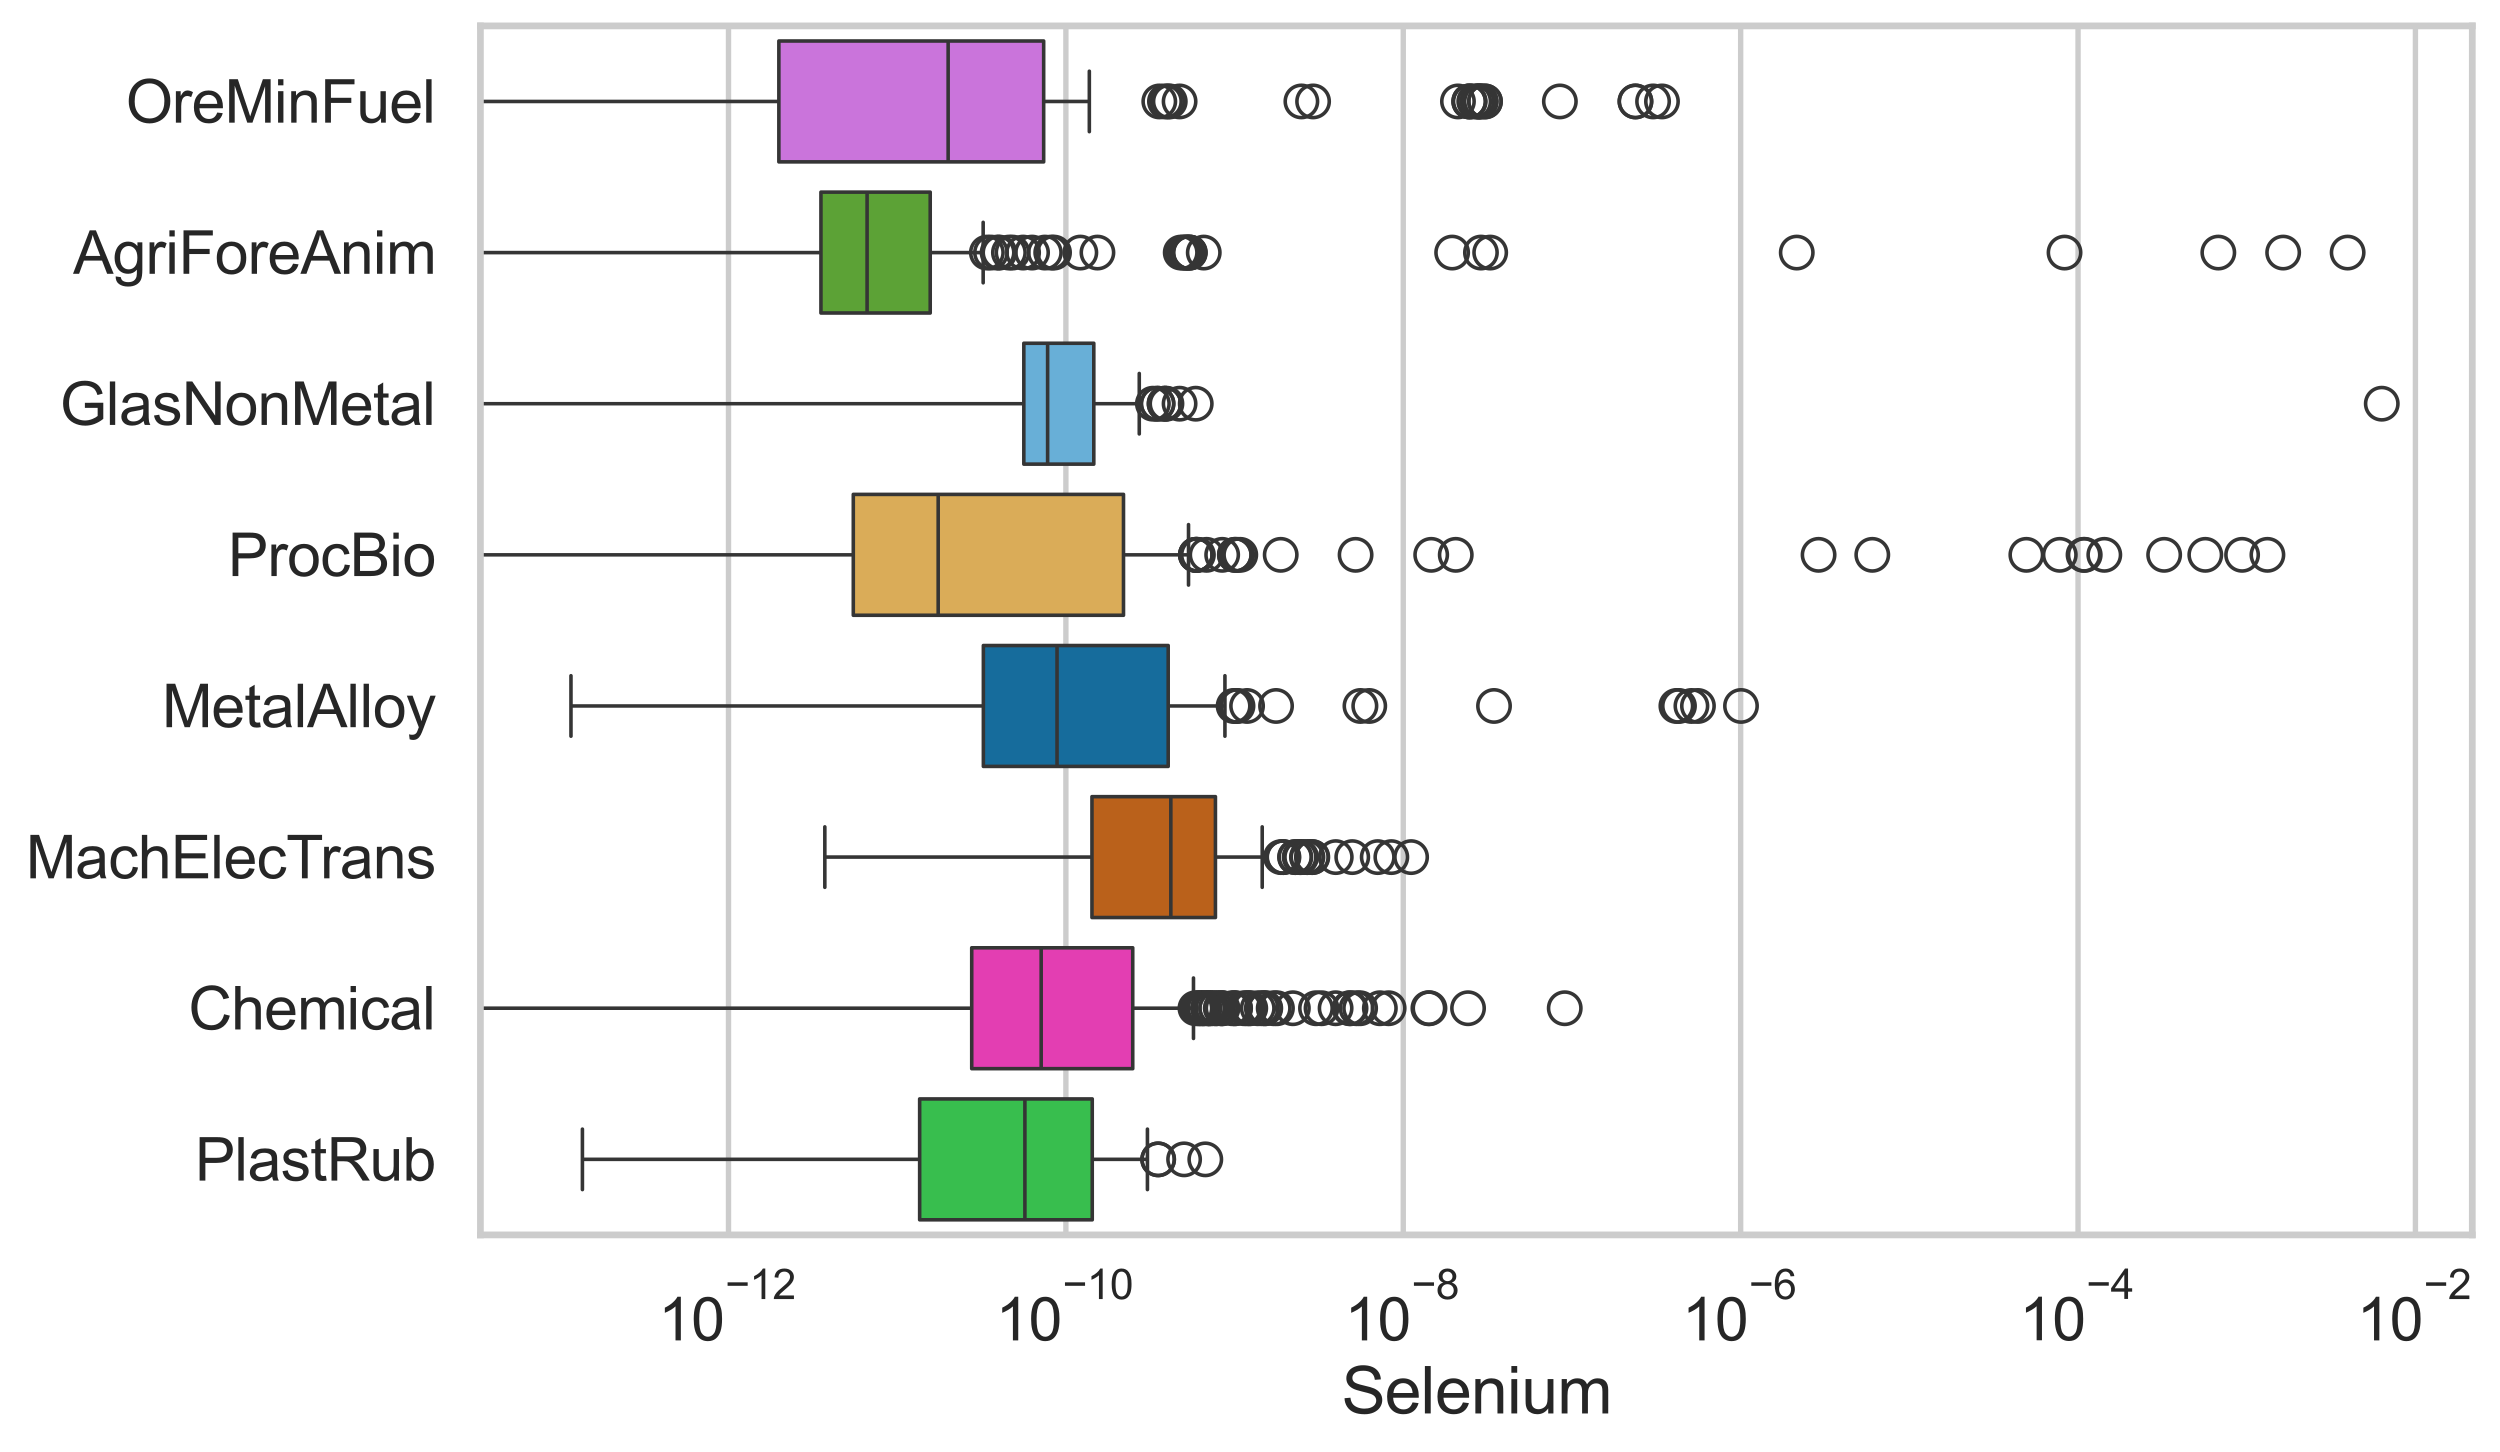 <?xml version="1.0" encoding="utf-8" standalone="no"?>
<!DOCTYPE svg PUBLIC "-//W3C//DTD SVG 1.1//EN"
  "http://www.w3.org/Graphics/SVG/1.1/DTD/svg11.dtd">
<svg xmlns:xlink="http://www.w3.org/1999/xlink" width="695.719pt" height="404.121pt" viewBox="0 0 695.719 404.121" xmlns="http://www.w3.org/2000/svg" version="1.1">
 <defs>
  <style type="text/css">*{stroke-linejoin: round; stroke-linecap: butt}</style>
 </defs>
 <g id="figure_1">
  <g id="patch_1">
   <path d="M 0 404.121 
L 695.719 404.121 
L 695.719 0 
L 0 0 
z
" style="fill: #ffffff"/>
  </g>
  <g id="axes_1">
   <g id="patch_2">
    <path d="M 133.697 343.665 
L 688.01 343.665 
L 688.01 7.2 
L 133.697 7.2 
z
" style="fill: #ffffff"/>
   </g>
   <g id="matplotlib.axis_1">
    <g id="xtick_1">
     <g id="line2d_1">
      <path d="M 202.731 343.665 
L 202.731 7.2 
" clip-path="url(#pbb262238bd)" style="fill: none; stroke: #cccccc; stroke-width: 1.5; stroke-linecap: round"/>
     </g>
     <g id="text_1">
      <!-- $\mathdefault{10^{-12}}$ -->
      <g style="fill: #262626" transform="translate(183.179 373.18) scale(0.165 -0.165)">
       <defs>
        <path id="ArialMT-31" d="M 2384 0 
L 1822 0 
L 1822 3584 
Q 1619 3391 1289 3197 
Q 959 3003 697 2906 
L 697 3450 
Q 1169 3672 1522 3987 
Q 1875 4303 2022 4600 
L 2384 4600 
L 2384 0 
z
" transform="scale(0.016)"/>
        <path id="ArialMT-30" d="M 266 2259 
Q 266 3072 433 3567 
Q 600 4063 929 4331 
Q 1259 4600 1759 4600 
Q 2128 4600 2406 4451 
Q 2684 4303 2865 4023 
Q 3047 3744 3150 3342 
Q 3253 2941 3253 2259 
Q 3253 1453 3087 958 
Q 2922 463 2592 192 
Q 2263 -78 1759 -78 
Q 1097 -78 719 397 
Q 266 969 266 2259 
z
M 844 2259 
Q 844 1131 1108 757 
Q 1372 384 1759 384 
Q 2147 384 2411 759 
Q 2675 1134 2675 2259 
Q 2675 3391 2411 3762 
Q 2147 4134 1753 4134 
Q 1366 4134 1134 3806 
Q 844 3388 844 2259 
z
" transform="scale(0.016)"/>
        <path id="ArialMT-2212" d="M 3381 1997 
L 356 1997 
L 356 2522 
L 3381 2522 
L 3381 1997 
z
" transform="scale(0.016)"/>
        <path id="ArialMT-32" d="M 3222 541 
L 3222 0 
L 194 0 
Q 188 203 259 391 
Q 375 700 629 1000 
Q 884 1300 1366 1694 
Q 2113 2306 2375 2664 
Q 2638 3022 2638 3341 
Q 2638 3675 2398 3904 
Q 2159 4134 1775 4134 
Q 1369 4134 1125 3890 
Q 881 3647 878 3216 
L 300 3275 
Q 359 3922 746 4261 
Q 1134 4600 1788 4600 
Q 2447 4600 2831 4234 
Q 3216 3869 3216 3328 
Q 3216 3053 3103 2787 
Q 2991 2522 2730 2228 
Q 2469 1934 1863 1422 
Q 1356 997 1212 845 
Q 1069 694 975 541 
L 3222 541 
z
" transform="scale(0.016)"/>
       </defs>
       <use xlink:href="#ArialMT-31" transform="translate(0 0.994)"/>
       <use xlink:href="#ArialMT-30" transform="translate(55.615 0.994)"/>
       <use xlink:href="#ArialMT-2212" transform="translate(112.973 70.688) scale(0.7)"/>
       <use xlink:href="#ArialMT-31" transform="translate(153.852 70.688) scale(0.7)"/>
       <use xlink:href="#ArialMT-32" transform="translate(192.782 70.688) scale(0.7)"/>
      </g>
     </g>
    </g>
    <g id="xtick_2">
     <g id="line2d_2">
      <path d="M 296.622 343.665 
L 296.622 7.2 
" clip-path="url(#pbb262238bd)" style="fill: none; stroke: #cccccc; stroke-width: 1.5; stroke-linecap: round"/>
     </g>
     <g id="text_2">
      <!-- $\mathdefault{10^{-10}}$ -->
      <g style="fill: #262626" transform="translate(277.069 373.18) scale(0.165 -0.165)">
       <use xlink:href="#ArialMT-31" transform="translate(0 0.994)"/>
       <use xlink:href="#ArialMT-30" transform="translate(55.615 0.994)"/>
       <use xlink:href="#ArialMT-2212" transform="translate(112.973 70.688) scale(0.7)"/>
       <use xlink:href="#ArialMT-31" transform="translate(153.852 70.688) scale(0.7)"/>
       <use xlink:href="#ArialMT-30" transform="translate(192.782 70.688) scale(0.7)"/>
      </g>
     </g>
    </g>
    <g id="xtick_3">
     <g id="line2d_3">
      <path d="M 390.512 343.665 
L 390.512 7.2 
" clip-path="url(#pbb262238bd)" style="fill: none; stroke: #cccccc; stroke-width: 1.5; stroke-linecap: round"/>
     </g>
     <g id="text_3">
      <!-- $\mathdefault{10^{-8}}$ -->
      <g style="fill: #262626" transform="translate(374.177 373.18) scale(0.165 -0.165)">
       <defs>
        <path id="ArialMT-38" d="M 1131 2484 
Q 781 2613 612 2850 
Q 444 3088 444 3419 
Q 444 3919 803 4259 
Q 1163 4600 1759 4600 
Q 2359 4600 2725 4251 
Q 3091 3903 3091 3403 
Q 3091 3084 2923 2848 
Q 2756 2613 2416 2484 
Q 2838 2347 3058 2040 
Q 3278 1734 3278 1309 
Q 3278 722 2862 322 
Q 2447 -78 1769 -78 
Q 1091 -78 675 323 
Q 259 725 259 1325 
Q 259 1772 486 2073 
Q 713 2375 1131 2484 
z
M 1019 3438 
Q 1019 3113 1228 2906 
Q 1438 2700 1772 2700 
Q 2097 2700 2305 2904 
Q 2513 3109 2513 3406 
Q 2513 3716 2298 3927 
Q 2084 4138 1766 4138 
Q 1444 4138 1231 3931 
Q 1019 3725 1019 3438 
z
M 838 1322 
Q 838 1081 952 856 
Q 1066 631 1291 507 
Q 1516 384 1775 384 
Q 2178 384 2440 643 
Q 2703 903 2703 1303 
Q 2703 1709 2433 1975 
Q 2163 2241 1756 2241 
Q 1359 2241 1098 1978 
Q 838 1716 838 1322 
z
" transform="scale(0.016)"/>
       </defs>
       <use xlink:href="#ArialMT-31" transform="translate(0 0.994)"/>
       <use xlink:href="#ArialMT-30" transform="translate(55.615 0.994)"/>
       <use xlink:href="#ArialMT-2212" transform="translate(112.973 70.688) scale(0.7)"/>
       <use xlink:href="#ArialMT-38" transform="translate(153.852 70.688) scale(0.7)"/>
      </g>
     </g>
    </g>
    <g id="xtick_4">
     <g id="line2d_4">
      <path d="M 484.403 343.665 
L 484.403 7.2 
" clip-path="url(#pbb262238bd)" style="fill: none; stroke: #cccccc; stroke-width: 1.5; stroke-linecap: round"/>
     </g>
     <g id="text_4">
      <!-- $\mathdefault{10^{-6}}$ -->
      <g style="fill: #262626" transform="translate(468.068 373.18) scale(0.165 -0.165)">
       <defs>
        <path id="ArialMT-36" d="M 3184 3459 
L 2625 3416 
Q 2550 3747 2413 3897 
Q 2184 4138 1850 4138 
Q 1581 4138 1378 3988 
Q 1113 3794 959 3422 
Q 806 3050 800 2363 
Q 1003 2672 1297 2822 
Q 1591 2972 1913 2972 
Q 2475 2972 2870 2558 
Q 3266 2144 3266 1488 
Q 3266 1056 3080 686 
Q 2894 316 2569 119 
Q 2244 -78 1831 -78 
Q 1128 -78 684 439 
Q 241 956 241 2144 
Q 241 3472 731 4075 
Q 1159 4600 1884 4600 
Q 2425 4600 2770 4297 
Q 3116 3994 3184 3459 
z
M 888 1484 
Q 888 1194 1011 928 
Q 1134 663 1356 523 
Q 1578 384 1822 384 
Q 2178 384 2434 671 
Q 2691 959 2691 1453 
Q 2691 1928 2437 2201 
Q 2184 2475 1800 2475 
Q 1419 2475 1153 2201 
Q 888 1928 888 1484 
z
" transform="scale(0.016)"/>
       </defs>
       <use xlink:href="#ArialMT-31" transform="translate(0 0.994)"/>
       <use xlink:href="#ArialMT-30" transform="translate(55.615 0.994)"/>
       <use xlink:href="#ArialMT-2212" transform="translate(112.973 70.688) scale(0.7)"/>
       <use xlink:href="#ArialMT-36" transform="translate(153.852 70.688) scale(0.7)"/>
      </g>
     </g>
    </g>
    <g id="xtick_5">
     <g id="line2d_5">
      <path d="M 578.294 343.665 
L 578.294 7.2 
" clip-path="url(#pbb262238bd)" style="fill: none; stroke: #cccccc; stroke-width: 1.5; stroke-linecap: round"/>
     </g>
     <g id="text_5">
      <!-- $\mathdefault{10^{-4}}$ -->
      <g style="fill: #262626" transform="translate(561.959 373.015) scale(0.165 -0.165)">
       <defs>
        <path id="ArialMT-34" d="M 2069 0 
L 2069 1097 
L 81 1097 
L 81 1613 
L 2172 4581 
L 2631 4581 
L 2631 1613 
L 3250 1613 
L 3250 1097 
L 2631 1097 
L 2631 0 
L 2069 0 
z
M 2069 1613 
L 2069 3678 
L 634 1613 
L 2069 1613 
z
" transform="scale(0.016)"/>
       </defs>
       <use xlink:href="#ArialMT-31" transform="translate(0 0.202)"/>
       <use xlink:href="#ArialMT-30" transform="translate(55.615 0.202)"/>
       <use xlink:href="#ArialMT-2212" transform="translate(112.973 69.895) scale(0.7)"/>
       <use xlink:href="#ArialMT-34" transform="translate(153.852 69.895) scale(0.7)"/>
      </g>
     </g>
    </g>
    <g id="xtick_6">
     <g id="line2d_6">
      <path d="M 672.184 343.665 
L 672.184 7.2 
" clip-path="url(#pbb262238bd)" style="fill: none; stroke: #cccccc; stroke-width: 1.5; stroke-linecap: round"/>
     </g>
     <g id="text_6">
      <!-- $\mathdefault{10^{-2}}$ -->
      <g style="fill: #262626" transform="translate(655.849 373.18) scale(0.165 -0.165)">
       <use xlink:href="#ArialMT-31" transform="translate(0 0.994)"/>
       <use xlink:href="#ArialMT-30" transform="translate(55.615 0.994)"/>
       <use xlink:href="#ArialMT-2212" transform="translate(112.973 70.688) scale(0.7)"/>
       <use xlink:href="#ArialMT-32" transform="translate(153.852 70.688) scale(0.7)"/>
      </g>
     </g>
    </g>
    <g id="text_7">
     <!-- Selenium -->
     <g style="fill: #262626" transform="translate(373.335 393.344) scale(0.18 -0.18)">
      <defs>
       <path id="ArialMT-53" d="M 288 1472 
L 859 1522 
Q 900 1178 1048 958 
Q 1197 738 1509 602 
Q 1822 466 2213 466 
Q 2559 466 2825 569 
Q 3091 672 3220 851 
Q 3350 1031 3350 1244 
Q 3350 1459 3225 1620 
Q 3100 1781 2813 1891 
Q 2628 1963 1997 2114 
Q 1366 2266 1113 2400 
Q 784 2572 623 2826 
Q 463 3081 463 3397 
Q 463 3744 659 4045 
Q 856 4347 1234 4503 
Q 1613 4659 2075 4659 
Q 2584 4659 2973 4495 
Q 3363 4331 3572 4012 
Q 3781 3694 3797 3291 
L 3216 3247 
Q 3169 3681 2898 3903 
Q 2628 4125 2100 4125 
Q 1550 4125 1298 3923 
Q 1047 3722 1047 3438 
Q 1047 3191 1225 3031 
Q 1400 2872 2139 2705 
Q 2878 2538 3153 2413 
Q 3553 2228 3743 1945 
Q 3934 1663 3934 1294 
Q 3934 928 3725 604 
Q 3516 281 3123 101 
Q 2731 -78 2241 -78 
Q 1619 -78 1198 103 
Q 778 284 539 648 
Q 300 1013 288 1472 
z
" transform="scale(0.016)"/>
       <path id="ArialMT-65" d="M 2694 1069 
L 3275 997 
Q 3138 488 2766 206 
Q 2394 -75 1816 -75 
Q 1088 -75 661 373 
Q 234 822 234 1631 
Q 234 2469 665 2931 
Q 1097 3394 1784 3394 
Q 2450 3394 2872 2941 
Q 3294 2488 3294 1666 
Q 3294 1616 3291 1516 
L 816 1516 
Q 847 969 1125 678 
Q 1403 388 1819 388 
Q 2128 388 2347 550 
Q 2566 713 2694 1069 
z
M 847 1978 
L 2700 1978 
Q 2663 2397 2488 2606 
Q 2219 2931 1791 2931 
Q 1403 2931 1139 2672 
Q 875 2413 847 1978 
z
" transform="scale(0.016)"/>
       <path id="ArialMT-6c" d="M 409 0 
L 409 4581 
L 972 4581 
L 972 0 
L 409 0 
z
" transform="scale(0.016)"/>
       <path id="ArialMT-6e" d="M 422 0 
L 422 3319 
L 928 3319 
L 928 2847 
Q 1294 3394 1984 3394 
Q 2284 3394 2536 3286 
Q 2788 3178 2913 3003 
Q 3038 2828 3088 2588 
Q 3119 2431 3119 2041 
L 3119 0 
L 2556 0 
L 2556 2019 
Q 2556 2363 2490 2533 
Q 2425 2703 2258 2804 
Q 2091 2906 1866 2906 
Q 1506 2906 1245 2678 
Q 984 2450 984 1813 
L 984 0 
L 422 0 
z
" transform="scale(0.016)"/>
       <path id="ArialMT-69" d="M 425 3934 
L 425 4581 
L 988 4581 
L 988 3934 
L 425 3934 
z
M 425 0 
L 425 3319 
L 988 3319 
L 988 0 
L 425 0 
z
" transform="scale(0.016)"/>
       <path id="ArialMT-75" d="M 2597 0 
L 2597 488 
Q 2209 -75 1544 -75 
Q 1250 -75 995 37 
Q 741 150 617 320 
Q 494 491 444 738 
Q 409 903 409 1263 
L 409 3319 
L 972 3319 
L 972 1478 
Q 972 1038 1006 884 
Q 1059 663 1231 536 
Q 1403 409 1656 409 
Q 1909 409 2131 539 
Q 2353 669 2445 892 
Q 2538 1116 2538 1541 
L 2538 3319 
L 3100 3319 
L 3100 0 
L 2597 0 
z
" transform="scale(0.016)"/>
       <path id="ArialMT-6d" d="M 422 0 
L 422 3319 
L 925 3319 
L 925 2853 
Q 1081 3097 1340 3245 
Q 1600 3394 1931 3394 
Q 2300 3394 2536 3241 
Q 2772 3088 2869 2813 
Q 3263 3394 3894 3394 
Q 4388 3394 4653 3120 
Q 4919 2847 4919 2278 
L 4919 0 
L 4359 0 
L 4359 2091 
Q 4359 2428 4304 2576 
Q 4250 2725 4106 2815 
Q 3963 2906 3769 2906 
Q 3419 2906 3187 2673 
Q 2956 2441 2956 1928 
L 2956 0 
L 2394 0 
L 2394 2156 
Q 2394 2531 2256 2718 
Q 2119 2906 1806 2906 
Q 1569 2906 1367 2781 
Q 1166 2656 1075 2415 
Q 984 2175 984 1722 
L 984 0 
L 422 0 
z
" transform="scale(0.016)"/>
      </defs>
      <use xlink:href="#ArialMT-53"/>
      <use xlink:href="#ArialMT-65" transform="translate(66.699 0)"/>
      <use xlink:href="#ArialMT-6c" transform="translate(122.314 0)"/>
      <use xlink:href="#ArialMT-65" transform="translate(144.531 0)"/>
      <use xlink:href="#ArialMT-6e" transform="translate(200.146 0)"/>
      <use xlink:href="#ArialMT-69" transform="translate(255.762 0)"/>
      <use xlink:href="#ArialMT-75" transform="translate(277.979 0)"/>
      <use xlink:href="#ArialMT-6d" transform="translate(333.594 0)"/>
     </g>
    </g>
   </g>
   <g id="matplotlib.axis_2">
    <g id="ytick_1">
     <g id="text_8">
      <!-- OreMinFuel -->
      <g style="fill: #262626" transform="translate(35.013 34.134) scale(0.165 -0.165)">
       <defs>
        <path id="ArialMT-4f" d="M 309 2231 
Q 309 3372 921 4017 
Q 1534 4663 2503 4663 
Q 3138 4663 3647 4359 
Q 4156 4056 4423 3514 
Q 4691 2972 4691 2284 
Q 4691 1588 4409 1038 
Q 4128 488 3612 205 
Q 3097 -78 2500 -78 
Q 1853 -78 1343 234 
Q 834 547 571 1087 
Q 309 1628 309 2231 
z
M 934 2222 
Q 934 1394 1379 917 
Q 1825 441 2497 441 
Q 3181 441 3623 922 
Q 4066 1403 4066 2288 
Q 4066 2847 3877 3264 
Q 3688 3681 3323 3911 
Q 2959 4141 2506 4141 
Q 1863 4141 1398 3698 
Q 934 3256 934 2222 
z
" transform="scale(0.016)"/>
        <path id="ArialMT-72" d="M 416 0 
L 416 3319 
L 922 3319 
L 922 2816 
Q 1116 3169 1280 3281 
Q 1444 3394 1641 3394 
Q 1925 3394 2219 3213 
L 2025 2691 
Q 1819 2813 1613 2813 
Q 1428 2813 1281 2702 
Q 1134 2591 1072 2394 
Q 978 2094 978 1738 
L 978 0 
L 416 0 
z
" transform="scale(0.016)"/>
        <path id="ArialMT-4d" d="M 475 0 
L 475 4581 
L 1388 4581 
L 2472 1338 
Q 2622 884 2691 659 
Q 2769 909 2934 1394 
L 4031 4581 
L 4847 4581 
L 4847 0 
L 4263 0 
L 4263 3834 
L 2931 0 
L 2384 0 
L 1059 3900 
L 1059 0 
L 475 0 
z
" transform="scale(0.016)"/>
        <path id="ArialMT-46" d="M 525 0 
L 525 4581 
L 3616 4581 
L 3616 4041 
L 1131 4041 
L 1131 2622 
L 3281 2622 
L 3281 2081 
L 1131 2081 
L 1131 0 
L 525 0 
z
" transform="scale(0.016)"/>
       </defs>
       <use xlink:href="#ArialMT-4f"/>
       <use xlink:href="#ArialMT-72" transform="translate(77.783 0)"/>
       <use xlink:href="#ArialMT-65" transform="translate(111.084 0)"/>
       <use xlink:href="#ArialMT-4d" transform="translate(166.699 0)"/>
       <use xlink:href="#ArialMT-69" transform="translate(250 0)"/>
       <use xlink:href="#ArialMT-6e" transform="translate(272.217 0)"/>
       <use xlink:href="#ArialMT-46" transform="translate(327.832 0)"/>
       <use xlink:href="#ArialMT-75" transform="translate(388.916 0)"/>
       <use xlink:href="#ArialMT-65" transform="translate(444.531 0)"/>
       <use xlink:href="#ArialMT-6c" transform="translate(500.146 0)"/>
      </g>
     </g>
    </g>
    <g id="ytick_2">
     <g id="text_9">
      <!-- AgriForeAnim -->
      <g style="fill: #262626" transform="translate(20.341 76.192) scale(0.165 -0.165)">
       <defs>
        <path id="ArialMT-41" d="M -9 0 
L 1750 4581 
L 2403 4581 
L 4278 0 
L 3588 0 
L 3053 1388 
L 1138 1388 
L 634 0 
L -9 0 
z
M 1313 1881 
L 2866 1881 
L 2388 3150 
Q 2169 3728 2063 4100 
Q 1975 3659 1816 3225 
L 1313 1881 
z
" transform="scale(0.016)"/>
        <path id="ArialMT-67" d="M 319 -275 
L 866 -356 
Q 900 -609 1056 -725 
Q 1266 -881 1628 -881 
Q 2019 -881 2231 -725 
Q 2444 -569 2519 -288 
Q 2563 -116 2559 434 
Q 2191 0 1641 0 
Q 956 0 581 494 
Q 206 988 206 1678 
Q 206 2153 378 2554 
Q 550 2956 876 3175 
Q 1203 3394 1644 3394 
Q 2231 3394 2613 2919 
L 2613 3319 
L 3131 3319 
L 3131 450 
Q 3131 -325 2973 -648 
Q 2816 -972 2473 -1159 
Q 2131 -1347 1631 -1347 
Q 1038 -1347 672 -1080 
Q 306 -813 319 -275 
z
M 784 1719 
Q 784 1066 1043 766 
Q 1303 466 1694 466 
Q 2081 466 2343 764 
Q 2606 1063 2606 1700 
Q 2606 2309 2336 2618 
Q 2066 2928 1684 2928 
Q 1309 2928 1046 2623 
Q 784 2319 784 1719 
z
" transform="scale(0.016)"/>
        <path id="ArialMT-6f" d="M 213 1659 
Q 213 2581 725 3025 
Q 1153 3394 1769 3394 
Q 2453 3394 2887 2945 
Q 3322 2497 3322 1706 
Q 3322 1066 3130 698 
Q 2938 331 2570 128 
Q 2203 -75 1769 -75 
Q 1072 -75 642 372 
Q 213 819 213 1659 
z
M 791 1659 
Q 791 1022 1069 705 
Q 1347 388 1769 388 
Q 2188 388 2466 706 
Q 2744 1025 2744 1678 
Q 2744 2294 2464 2611 
Q 2184 2928 1769 2928 
Q 1347 2928 1069 2612 
Q 791 2297 791 1659 
z
" transform="scale(0.016)"/>
       </defs>
       <use xlink:href="#ArialMT-41"/>
       <use xlink:href="#ArialMT-67" transform="translate(66.699 0)"/>
       <use xlink:href="#ArialMT-72" transform="translate(122.314 0)"/>
       <use xlink:href="#ArialMT-69" transform="translate(155.615 0)"/>
       <use xlink:href="#ArialMT-46" transform="translate(177.832 0)"/>
       <use xlink:href="#ArialMT-6f" transform="translate(238.916 0)"/>
       <use xlink:href="#ArialMT-72" transform="translate(294.531 0)"/>
       <use xlink:href="#ArialMT-65" transform="translate(327.832 0)"/>
       <use xlink:href="#ArialMT-41" transform="translate(383.447 0)"/>
       <use xlink:href="#ArialMT-6e" transform="translate(450.146 0)"/>
       <use xlink:href="#ArialMT-69" transform="translate(505.762 0)"/>
       <use xlink:href="#ArialMT-6d" transform="translate(527.979 0)"/>
      </g>
     </g>
    </g>
    <g id="ytick_3">
     <g id="text_10">
      <!-- GlasNonMetal -->
      <g style="fill: #262626" transform="translate(16.659 118.25) scale(0.165 -0.165)">
       <defs>
        <path id="ArialMT-47" d="M 2638 1797 
L 2638 2334 
L 4578 2338 
L 4578 638 
Q 4131 281 3656 101 
Q 3181 -78 2681 -78 
Q 2006 -78 1454 211 
Q 903 500 622 1047 
Q 341 1594 341 2269 
Q 341 2938 620 3517 
Q 900 4097 1425 4378 
Q 1950 4659 2634 4659 
Q 3131 4659 3532 4498 
Q 3934 4338 4162 4050 
Q 4391 3763 4509 3300 
L 3963 3150 
Q 3859 3500 3706 3700 
Q 3553 3900 3268 4020 
Q 2984 4141 2638 4141 
Q 2222 4141 1919 4014 
Q 1616 3888 1430 3681 
Q 1244 3475 1141 3228 
Q 966 2803 966 2306 
Q 966 1694 1177 1281 
Q 1388 869 1791 669 
Q 2194 469 2647 469 
Q 3041 469 3416 620 
Q 3791 772 3984 944 
L 3984 1797 
L 2638 1797 
z
" transform="scale(0.016)"/>
        <path id="ArialMT-61" d="M 2588 409 
Q 2275 144 1986 34 
Q 1697 -75 1366 -75 
Q 819 -75 525 192 
Q 231 459 231 875 
Q 231 1119 342 1320 
Q 453 1522 633 1644 
Q 813 1766 1038 1828 
Q 1203 1872 1538 1913 
Q 2219 1994 2541 2106 
Q 2544 2222 2544 2253 
Q 2544 2597 2384 2738 
Q 2169 2928 1744 2928 
Q 1347 2928 1158 2789 
Q 969 2650 878 2297 
L 328 2372 
Q 403 2725 575 2942 
Q 747 3159 1072 3276 
Q 1397 3394 1825 3394 
Q 2250 3394 2515 3294 
Q 2781 3194 2906 3042 
Q 3031 2891 3081 2659 
Q 3109 2516 3109 2141 
L 3109 1391 
Q 3109 606 3145 398 
Q 3181 191 3288 0 
L 2700 0 
Q 2613 175 2588 409 
z
M 2541 1666 
Q 2234 1541 1622 1453 
Q 1275 1403 1131 1340 
Q 988 1278 909 1158 
Q 831 1038 831 891 
Q 831 666 1001 516 
Q 1172 366 1500 366 
Q 1825 366 2078 508 
Q 2331 650 2450 897 
Q 2541 1088 2541 1459 
L 2541 1666 
z
" transform="scale(0.016)"/>
        <path id="ArialMT-73" d="M 197 991 
L 753 1078 
Q 800 744 1014 566 
Q 1228 388 1613 388 
Q 2000 388 2187 545 
Q 2375 703 2375 916 
Q 2375 1106 2209 1216 
Q 2094 1291 1634 1406 
Q 1016 1563 777 1677 
Q 538 1791 414 1992 
Q 291 2194 291 2438 
Q 291 2659 392 2848 
Q 494 3038 669 3163 
Q 800 3259 1026 3326 
Q 1253 3394 1513 3394 
Q 1903 3394 2198 3281 
Q 2494 3169 2634 2976 
Q 2775 2784 2828 2463 
L 2278 2388 
Q 2241 2644 2061 2787 
Q 1881 2931 1553 2931 
Q 1166 2931 1000 2803 
Q 834 2675 834 2503 
Q 834 2394 903 2306 
Q 972 2216 1119 2156 
Q 1203 2125 1616 2013 
Q 2213 1853 2448 1751 
Q 2684 1650 2818 1456 
Q 2953 1263 2953 975 
Q 2953 694 2789 445 
Q 2625 197 2315 61 
Q 2006 -75 1616 -75 
Q 969 -75 630 194 
Q 291 463 197 991 
z
" transform="scale(0.016)"/>
        <path id="ArialMT-4e" d="M 488 0 
L 488 4581 
L 1109 4581 
L 3516 984 
L 3516 4581 
L 4097 4581 
L 4097 0 
L 3475 0 
L 1069 3600 
L 1069 0 
L 488 0 
z
" transform="scale(0.016)"/>
        <path id="ArialMT-74" d="M 1650 503 
L 1731 6 
Q 1494 -44 1306 -44 
Q 1000 -44 831 53 
Q 663 150 594 308 
Q 525 466 525 972 
L 525 2881 
L 113 2881 
L 113 3319 
L 525 3319 
L 525 4141 
L 1084 4478 
L 1084 3319 
L 1650 3319 
L 1650 2881 
L 1084 2881 
L 1084 941 
Q 1084 700 1114 631 
Q 1144 563 1211 522 
Q 1278 481 1403 481 
Q 1497 481 1650 503 
z
" transform="scale(0.016)"/>
       </defs>
       <use xlink:href="#ArialMT-47"/>
       <use xlink:href="#ArialMT-6c" transform="translate(77.783 0)"/>
       <use xlink:href="#ArialMT-61" transform="translate(100 0)"/>
       <use xlink:href="#ArialMT-73" transform="translate(155.615 0)"/>
       <use xlink:href="#ArialMT-4e" transform="translate(205.615 0)"/>
       <use xlink:href="#ArialMT-6f" transform="translate(277.832 0)"/>
       <use xlink:href="#ArialMT-6e" transform="translate(333.447 0)"/>
       <use xlink:href="#ArialMT-4d" transform="translate(389.062 0)"/>
       <use xlink:href="#ArialMT-65" transform="translate(472.363 0)"/>
       <use xlink:href="#ArialMT-74" transform="translate(527.979 0)"/>
       <use xlink:href="#ArialMT-61" transform="translate(555.762 0)"/>
       <use xlink:href="#ArialMT-6c" transform="translate(611.377 0)"/>
      </g>
     </g>
    </g>
    <g id="ytick_4">
     <g id="text_11">
      <!-- ProcBio -->
      <g style="fill: #262626" transform="translate(63.424 160.308) scale(0.165 -0.165)">
       <defs>
        <path id="ArialMT-50" d="M 494 0 
L 494 4581 
L 2222 4581 
Q 2678 4581 2919 4538 
Q 3256 4481 3484 4323 
Q 3713 4166 3852 3881 
Q 3991 3597 3991 3256 
Q 3991 2672 3619 2267 
Q 3247 1863 2275 1863 
L 1100 1863 
L 1100 0 
L 494 0 
z
M 1100 2403 
L 2284 2403 
Q 2872 2403 3119 2622 
Q 3366 2841 3366 3238 
Q 3366 3525 3220 3729 
Q 3075 3934 2838 4000 
Q 2684 4041 2272 4041 
L 1100 4041 
L 1100 2403 
z
" transform="scale(0.016)"/>
        <path id="ArialMT-63" d="M 2588 1216 
L 3141 1144 
Q 3050 572 2676 248 
Q 2303 -75 1759 -75 
Q 1078 -75 664 370 
Q 250 816 250 1647 
Q 250 2184 428 2587 
Q 606 2991 970 3192 
Q 1334 3394 1763 3394 
Q 2303 3394 2647 3120 
Q 2991 2847 3088 2344 
L 2541 2259 
Q 2463 2594 2264 2762 
Q 2066 2931 1784 2931 
Q 1359 2931 1093 2626 
Q 828 2322 828 1663 
Q 828 994 1084 691 
Q 1341 388 1753 388 
Q 2084 388 2306 591 
Q 2528 794 2588 1216 
z
" transform="scale(0.016)"/>
        <path id="ArialMT-42" d="M 469 0 
L 469 4581 
L 2188 4581 
Q 2713 4581 3030 4442 
Q 3347 4303 3526 4014 
Q 3706 3725 3706 3409 
Q 3706 3116 3547 2856 
Q 3388 2597 3066 2438 
Q 3481 2316 3704 2022 
Q 3928 1728 3928 1328 
Q 3928 1006 3792 729 
Q 3656 453 3456 303 
Q 3256 153 2954 76 
Q 2653 0 2216 0 
L 469 0 
z
M 1075 2656 
L 2066 2656 
Q 2469 2656 2644 2709 
Q 2875 2778 2992 2937 
Q 3109 3097 3109 3338 
Q 3109 3566 3000 3739 
Q 2891 3913 2687 3977 
Q 2484 4041 1991 4041 
L 1075 4041 
L 1075 2656 
z
M 1075 541 
L 2216 541 
Q 2509 541 2628 563 
Q 2838 600 2978 687 
Q 3119 775 3209 942 
Q 3300 1109 3300 1328 
Q 3300 1584 3169 1773 
Q 3038 1963 2805 2039 
Q 2572 2116 2134 2116 
L 1075 2116 
L 1075 541 
z
" transform="scale(0.016)"/>
       </defs>
       <use xlink:href="#ArialMT-50"/>
       <use xlink:href="#ArialMT-72" transform="translate(66.699 0)"/>
       <use xlink:href="#ArialMT-6f" transform="translate(100 0)"/>
       <use xlink:href="#ArialMT-63" transform="translate(155.615 0)"/>
       <use xlink:href="#ArialMT-42" transform="translate(205.615 0)"/>
       <use xlink:href="#ArialMT-69" transform="translate(272.314 0)"/>
       <use xlink:href="#ArialMT-6f" transform="translate(294.531 0)"/>
      </g>
     </g>
    </g>
    <g id="ytick_5">
     <g id="text_12">
      <!-- MetalAlloy -->
      <g style="fill: #262626" transform="translate(45.088 202.366) scale(0.165 -0.165)">
       <defs>
        <path id="ArialMT-79" d="M 397 -1278 
L 334 -750 
Q 519 -800 656 -800 
Q 844 -800 956 -737 
Q 1069 -675 1141 -563 
Q 1194 -478 1313 -144 
Q 1328 -97 1363 -6 
L 103 3319 
L 709 3319 
L 1400 1397 
Q 1534 1031 1641 628 
Q 1738 1016 1872 1384 
L 2581 3319 
L 3144 3319 
L 1881 -56 
Q 1678 -603 1566 -809 
Q 1416 -1088 1222 -1217 
Q 1028 -1347 759 -1347 
Q 597 -1347 397 -1278 
z
" transform="scale(0.016)"/>
       </defs>
       <use xlink:href="#ArialMT-4d"/>
       <use xlink:href="#ArialMT-65" transform="translate(83.301 0)"/>
       <use xlink:href="#ArialMT-74" transform="translate(138.916 0)"/>
       <use xlink:href="#ArialMT-61" transform="translate(166.699 0)"/>
       <use xlink:href="#ArialMT-6c" transform="translate(222.314 0)"/>
       <use xlink:href="#ArialMT-41" transform="translate(244.531 0)"/>
       <use xlink:href="#ArialMT-6c" transform="translate(311.23 0)"/>
       <use xlink:href="#ArialMT-6c" transform="translate(333.447 0)"/>
       <use xlink:href="#ArialMT-6f" transform="translate(355.664 0)"/>
       <use xlink:href="#ArialMT-79" transform="translate(411.279 0)"/>
      </g>
     </g>
    </g>
    <g id="ytick_6">
     <g id="text_13">
      <!-- MachElecTrans -->
      <g style="fill: #262626" transform="translate(7.2 244.425) scale(0.165 -0.165)">
       <defs>
        <path id="ArialMT-68" d="M 422 0 
L 422 4581 
L 984 4581 
L 984 2938 
Q 1378 3394 1978 3394 
Q 2347 3394 2619 3248 
Q 2891 3103 3008 2847 
Q 3125 2591 3125 2103 
L 3125 0 
L 2563 0 
L 2563 2103 
Q 2563 2525 2380 2717 
Q 2197 2909 1863 2909 
Q 1613 2909 1392 2779 
Q 1172 2650 1078 2428 
Q 984 2206 984 1816 
L 984 0 
L 422 0 
z
" transform="scale(0.016)"/>
        <path id="ArialMT-45" d="M 506 0 
L 506 4581 
L 3819 4581 
L 3819 4041 
L 1113 4041 
L 1113 2638 
L 3647 2638 
L 3647 2100 
L 1113 2100 
L 1113 541 
L 3925 541 
L 3925 0 
L 506 0 
z
" transform="scale(0.016)"/>
        <path id="ArialMT-54" d="M 1659 0 
L 1659 4041 
L 150 4041 
L 150 4581 
L 3781 4581 
L 3781 4041 
L 2266 4041 
L 2266 0 
L 1659 0 
z
" transform="scale(0.016)"/>
       </defs>
       <use xlink:href="#ArialMT-4d"/>
       <use xlink:href="#ArialMT-61" transform="translate(83.301 0)"/>
       <use xlink:href="#ArialMT-63" transform="translate(138.916 0)"/>
       <use xlink:href="#ArialMT-68" transform="translate(188.916 0)"/>
       <use xlink:href="#ArialMT-45" transform="translate(244.531 0)"/>
       <use xlink:href="#ArialMT-6c" transform="translate(311.23 0)"/>
       <use xlink:href="#ArialMT-65" transform="translate(333.447 0)"/>
       <use xlink:href="#ArialMT-63" transform="translate(389.062 0)"/>
       <use xlink:href="#ArialMT-54" transform="translate(439.062 0)"/>
       <use xlink:href="#ArialMT-72" transform="translate(496.396 0)"/>
       <use xlink:href="#ArialMT-61" transform="translate(529.697 0)"/>
       <use xlink:href="#ArialMT-6e" transform="translate(585.312 0)"/>
       <use xlink:href="#ArialMT-73" transform="translate(640.928 0)"/>
      </g>
     </g>
    </g>
    <g id="ytick_7">
     <g id="text_14">
      <!-- Chemical -->
      <g style="fill: #262626" transform="translate(52.428 286.483) scale(0.165 -0.165)">
       <defs>
        <path id="ArialMT-43" d="M 3763 1606 
L 4369 1453 
Q 4178 706 3683 314 
Q 3188 -78 2472 -78 
Q 1731 -78 1267 223 
Q 803 525 561 1097 
Q 319 1669 319 2325 
Q 319 3041 592 3573 
Q 866 4106 1370 4382 
Q 1875 4659 2481 4659 
Q 3169 4659 3637 4309 
Q 4106 3959 4291 3325 
L 3694 3184 
Q 3534 3684 3231 3912 
Q 2928 4141 2469 4141 
Q 1941 4141 1586 3887 
Q 1231 3634 1087 3207 
Q 944 2781 944 2328 
Q 944 1744 1114 1308 
Q 1284 872 1643 656 
Q 2003 441 2422 441 
Q 2931 441 3284 734 
Q 3638 1028 3763 1606 
z
" transform="scale(0.016)"/>
       </defs>
       <use xlink:href="#ArialMT-43"/>
       <use xlink:href="#ArialMT-68" transform="translate(72.217 0)"/>
       <use xlink:href="#ArialMT-65" transform="translate(127.832 0)"/>
       <use xlink:href="#ArialMT-6d" transform="translate(183.447 0)"/>
       <use xlink:href="#ArialMT-69" transform="translate(266.748 0)"/>
       <use xlink:href="#ArialMT-63" transform="translate(288.965 0)"/>
       <use xlink:href="#ArialMT-61" transform="translate(338.965 0)"/>
       <use xlink:href="#ArialMT-6c" transform="translate(394.58 0)"/>
      </g>
     </g>
    </g>
    <g id="ytick_8">
     <g id="text_15">
      <!-- PlastRub -->
      <g style="fill: #262626" transform="translate(54.248 328.541) scale(0.165 -0.165)">
       <defs>
        <path id="ArialMT-52" d="M 503 0 
L 503 4581 
L 2534 4581 
Q 3147 4581 3465 4457 
Q 3784 4334 3975 4021 
Q 4166 3709 4166 3331 
Q 4166 2844 3850 2509 
Q 3534 2175 2875 2084 
Q 3116 1969 3241 1856 
Q 3506 1613 3744 1247 
L 4541 0 
L 3778 0 
L 3172 953 
Q 2906 1366 2734 1584 
Q 2563 1803 2427 1890 
Q 2291 1978 2150 2013 
Q 2047 2034 1813 2034 
L 1109 2034 
L 1109 0 
L 503 0 
z
M 1109 2559 
L 2413 2559 
Q 2828 2559 3062 2645 
Q 3297 2731 3419 2920 
Q 3541 3109 3541 3331 
Q 3541 3656 3305 3865 
Q 3069 4075 2559 4075 
L 1109 4075 
L 1109 2559 
z
" transform="scale(0.016)"/>
        <path id="ArialMT-62" d="M 941 0 
L 419 0 
L 419 4581 
L 981 4581 
L 981 2947 
Q 1338 3394 1891 3394 
Q 2197 3394 2470 3270 
Q 2744 3147 2920 2923 
Q 3097 2700 3197 2384 
Q 3297 2069 3297 1709 
Q 3297 856 2875 390 
Q 2453 -75 1863 -75 
Q 1275 -75 941 416 
L 941 0 
z
M 934 1684 
Q 934 1088 1097 822 
Q 1363 388 1816 388 
Q 2184 388 2453 708 
Q 2722 1028 2722 1663 
Q 2722 2313 2464 2622 
Q 2206 2931 1841 2931 
Q 1472 2931 1203 2611 
Q 934 2291 934 1684 
z
" transform="scale(0.016)"/>
       </defs>
       <use xlink:href="#ArialMT-50"/>
       <use xlink:href="#ArialMT-6c" transform="translate(66.699 0)"/>
       <use xlink:href="#ArialMT-61" transform="translate(88.916 0)"/>
       <use xlink:href="#ArialMT-73" transform="translate(144.531 0)"/>
       <use xlink:href="#ArialMT-74" transform="translate(194.531 0)"/>
       <use xlink:href="#ArialMT-52" transform="translate(222.314 0)"/>
       <use xlink:href="#ArialMT-75" transform="translate(294.531 0)"/>
       <use xlink:href="#ArialMT-62" transform="translate(350.146 0)"/>
      </g>
     </g>
    </g>
   </g>
   <g id="patch_3">
    <path d="M 216.748 11.406 
L 216.748 45.052 
L 290.44 45.052 
L 290.44 11.406 
L 216.748 11.406 
z
" clip-path="url(#pbb262238bd)" style="fill: #ca74db; stroke: #353535; stroke-linejoin: miter"/>
   </g>
   <g id="line2d_7">
    <path d="M 216.748 28.229 
L -1 28.229 
" clip-path="url(#pbb262238bd)" style="fill: none; stroke: #353535"/>
   </g>
   <g id="line2d_8">
    <path d="M 290.44 28.229 
L 303.148 28.229 
" clip-path="url(#pbb262238bd)" style="fill: none; stroke: #353535"/>
   </g>
   <g id="line2d_9">
    <path clip-path="url(#pbb262238bd)" style="fill: none; stroke: #353535; stroke-linecap: round"/>
   </g>
   <g id="line2d_10">
    <path d="M 303.148 19.817 
L 303.148 36.641 
" clip-path="url(#pbb262238bd)" style="fill: none; stroke: #353535; stroke-linecap: round"/>
   </g>
   <g id="line2d_11">
    <defs>
     <path id="m76ffe011cc" d="M 0 4.5 
C 1.193 4.5 2.338 4.026 3.182 3.182 
C 4.026 2.338 4.5 1.193 4.5 0 
C 4.5 -1.193 4.026 -2.338 3.182 -3.182 
C 2.338 -4.026 1.193 -4.5 0 -4.5 
C -1.193 -4.5 -2.338 -4.026 -3.182 -3.182 
C -4.026 -2.338 -4.5 -1.193 -4.5 0 
C -4.5 1.193 -4.026 2.338 -3.182 3.182 
C -2.338 4.026 -1.193 4.5 0 4.5 
z
" style="stroke: #353535"/>
    </defs>
    <g clip-path="url(#pbb262238bd)">
     <use xlink:href="#m76ffe011cc" x="434.093" y="28.229" style="fill-opacity: 0; stroke: #353535"/>
     <use xlink:href="#m76ffe011cc" x="324.194" y="28.229" style="fill-opacity: 0; stroke: #353535"/>
     <use xlink:href="#m76ffe011cc" x="411.648" y="28.229" style="fill-opacity: 0; stroke: #353535"/>
     <use xlink:href="#m76ffe011cc" x="455.125" y="28.229" style="fill-opacity: 0; stroke: #353535"/>
     <use xlink:href="#m76ffe011cc" x="408.872" y="28.229" style="fill-opacity: 0; stroke: #353535"/>
     <use xlink:href="#m76ffe011cc" x="328.265" y="28.229" style="fill-opacity: 0; stroke: #353535"/>
     <use xlink:href="#m76ffe011cc" x="325.001" y="28.229" style="fill-opacity: 0; stroke: #353535"/>
     <use xlink:href="#m76ffe011cc" x="322.618" y="28.229" style="fill-opacity: 0; stroke: #353535"/>
     <use xlink:href="#m76ffe011cc" x="462.506" y="28.229" style="fill-opacity: 0; stroke: #353535"/>
     <use xlink:href="#m76ffe011cc" x="413.25" y="28.229" style="fill-opacity: 0; stroke: #353535"/>
     <use xlink:href="#m76ffe011cc" x="455.125" y="28.229" style="fill-opacity: 0; stroke: #353535"/>
     <use xlink:href="#m76ffe011cc" x="325.531" y="28.229" style="fill-opacity: 0; stroke: #353535"/>
     <use xlink:href="#m76ffe011cc" x="412.126" y="28.229" style="fill-opacity: 0; stroke: #353535"/>
     <use xlink:href="#m76ffe011cc" x="411.118" y="28.229" style="fill-opacity: 0; stroke: #353535"/>
     <use xlink:href="#m76ffe011cc" x="365.416" y="28.229" style="fill-opacity: 0; stroke: #353535"/>
     <use xlink:href="#m76ffe011cc" x="408.861" y="28.229" style="fill-opacity: 0; stroke: #353535"/>
     <use xlink:href="#m76ffe011cc" x="411.579" y="28.229" style="fill-opacity: 0; stroke: #353535"/>
     <use xlink:href="#m76ffe011cc" x="413.25" y="28.229" style="fill-opacity: 0; stroke: #353535"/>
     <use xlink:href="#m76ffe011cc" x="362.16" y="28.229" style="fill-opacity: 0; stroke: #353535"/>
     <use xlink:href="#m76ffe011cc" x="460.029" y="28.229" style="fill-opacity: 0; stroke: #353535"/>
     <use xlink:href="#m76ffe011cc" x="409.01" y="28.229" style="fill-opacity: 0; stroke: #353535"/>
     <use xlink:href="#m76ffe011cc" x="411.578" y="28.229" style="fill-opacity: 0; stroke: #353535"/>
     <use xlink:href="#m76ffe011cc" x="410.266" y="28.229" style="fill-opacity: 0; stroke: #353535"/>
     <use xlink:href="#m76ffe011cc" x="405.728" y="28.229" style="fill-opacity: 0; stroke: #353535"/>
    </g>
   </g>
   <g id="patch_4">
    <path d="M 228.458 53.464 
L 228.458 87.11 
L 258.866 87.11 
L 258.866 53.464 
L 228.458 53.464 
z
" clip-path="url(#pbb262238bd)" style="fill: #5ca236; stroke: #353535; stroke-linejoin: miter"/>
   </g>
   <g id="line2d_12">
    <path d="M 228.458 70.287 
L -1 70.287 
" clip-path="url(#pbb262238bd)" style="fill: none; stroke: #353535"/>
   </g>
   <g id="line2d_13">
    <path d="M 258.866 70.287 
L 273.602 70.287 
" clip-path="url(#pbb262238bd)" style="fill: none; stroke: #353535"/>
   </g>
   <g id="line2d_14">
    <path clip-path="url(#pbb262238bd)" style="fill: none; stroke: #353535; stroke-linecap: round"/>
   </g>
   <g id="line2d_15">
    <path d="M 273.602 61.875 
L 273.602 78.699 
" clip-path="url(#pbb262238bd)" style="fill: none; stroke: #353535; stroke-linecap: round"/>
   </g>
   <g id="line2d_16">
    <g clip-path="url(#pbb262238bd)">
     <use xlink:href="#m76ffe011cc" x="404.114" y="70.287" style="fill-opacity: 0; stroke: #353535"/>
     <use xlink:href="#m76ffe011cc" x="281.763" y="70.287" style="fill-opacity: 0; stroke: #353535"/>
     <use xlink:href="#m76ffe011cc" x="275.778" y="70.287" style="fill-opacity: 0; stroke: #353535"/>
     <use xlink:href="#m76ffe011cc" x="280.768" y="70.287" style="fill-opacity: 0; stroke: #353535"/>
     <use xlink:href="#m76ffe011cc" x="330.987" y="70.287" style="fill-opacity: 0; stroke: #353535"/>
     <use xlink:href="#m76ffe011cc" x="274.634" y="70.287" style="fill-opacity: 0; stroke: #353535"/>
     <use xlink:href="#m76ffe011cc" x="412.126" y="70.287" style="fill-opacity: 0; stroke: #353535"/>
     <use xlink:href="#m76ffe011cc" x="305.404" y="70.287" style="fill-opacity: 0; stroke: #353535"/>
     <use xlink:href="#m76ffe011cc" x="331.044" y="70.287" style="fill-opacity: 0; stroke: #353535"/>
     <use xlink:href="#m76ffe011cc" x="329.93" y="70.287" style="fill-opacity: 0; stroke: #353535"/>
     <use xlink:href="#m76ffe011cc" x="331.124" y="70.287" style="fill-opacity: 0; stroke: #353535"/>
     <use xlink:href="#m76ffe011cc" x="287.208" y="70.287" style="fill-opacity: 0; stroke: #353535"/>
     <use xlink:href="#m76ffe011cc" x="653.319" y="70.287" style="fill-opacity: 0; stroke: #353535"/>
     <use xlink:href="#m76ffe011cc" x="500.015" y="70.287" style="fill-opacity: 0; stroke: #353535"/>
     <use xlink:href="#m76ffe011cc" x="414.7" y="70.287" style="fill-opacity: 0; stroke: #353535"/>
     <use xlink:href="#m76ffe011cc" x="293.324" y="70.287" style="fill-opacity: 0; stroke: #353535"/>
     <use xlink:href="#m76ffe011cc" x="334.99" y="70.287" style="fill-opacity: 0; stroke: #353535"/>
     <use xlink:href="#m76ffe011cc" x="617.333" y="70.287" style="fill-opacity: 0; stroke: #353535"/>
     <use xlink:href="#m76ffe011cc" x="284.711" y="70.287" style="fill-opacity: 0; stroke: #353535"/>
     <use xlink:href="#m76ffe011cc" x="330.288" y="70.287" style="fill-opacity: 0; stroke: #353535"/>
     <use xlink:href="#m76ffe011cc" x="292.544" y="70.287" style="fill-opacity: 0; stroke: #353535"/>
     <use xlink:href="#m76ffe011cc" x="277.617" y="70.287" style="fill-opacity: 0; stroke: #353535"/>
     <use xlink:href="#m76ffe011cc" x="574.535" y="70.287" style="fill-opacity: 0; stroke: #353535"/>
     <use xlink:href="#m76ffe011cc" x="328.581" y="70.287" style="fill-opacity: 0; stroke: #353535"/>
     <use xlink:href="#m76ffe011cc" x="290.77" y="70.287" style="fill-opacity: 0; stroke: #353535"/>
     <use xlink:href="#m76ffe011cc" x="278.125" y="70.287" style="fill-opacity: 0; stroke: #353535"/>
     <use xlink:href="#m76ffe011cc" x="300.651" y="70.287" style="fill-opacity: 0; stroke: #353535"/>
     <use xlink:href="#m76ffe011cc" x="330.145" y="70.287" style="fill-opacity: 0; stroke: #353535"/>
     <use xlink:href="#m76ffe011cc" x="329.28" y="70.287" style="fill-opacity: 0; stroke: #353535"/>
     <use xlink:href="#m76ffe011cc" x="635.375" y="70.287" style="fill-opacity: 0; stroke: #353535"/>
    </g>
   </g>
   <g id="patch_5">
    <path d="M 284.917 95.522 
L 284.917 129.168 
L 304.39 129.168 
L 304.39 95.522 
L 284.917 95.522 
z
" clip-path="url(#pbb262238bd)" style="fill: #68afd7; stroke: #353535; stroke-linejoin: miter"/>
   </g>
   <g id="line2d_17">
    <path d="M 284.917 112.345 
L -1 112.345 
" clip-path="url(#pbb262238bd)" style="fill: none; stroke: #353535"/>
   </g>
   <g id="line2d_18">
    <path d="M 304.39 112.345 
L 317.044 112.345 
" clip-path="url(#pbb262238bd)" style="fill: none; stroke: #353535"/>
   </g>
   <g id="line2d_19">
    <path clip-path="url(#pbb262238bd)" style="fill: none; stroke: #353535; stroke-linecap: round"/>
   </g>
   <g id="line2d_20">
    <path d="M 317.044 103.934 
L 317.044 120.757 
" clip-path="url(#pbb262238bd)" style="fill: none; stroke: #353535; stroke-linecap: round"/>
   </g>
   <g id="line2d_21">
    <g clip-path="url(#pbb262238bd)">
     <use xlink:href="#m76ffe011cc" x="324.605" y="112.345" style="fill-opacity: 0; stroke: #353535"/>
     <use xlink:href="#m76ffe011cc" x="320.836" y="112.345" style="fill-opacity: 0; stroke: #353535"/>
     <use xlink:href="#m76ffe011cc" x="332.758" y="112.345" style="fill-opacity: 0; stroke: #353535"/>
     <use xlink:href="#m76ffe011cc" x="322.14" y="112.345" style="fill-opacity: 0; stroke: #353535"/>
     <use xlink:href="#m76ffe011cc" x="322.127" y="112.345" style="fill-opacity: 0; stroke: #353535"/>
     <use xlink:href="#m76ffe011cc" x="662.814" y="112.345" style="fill-opacity: 0; stroke: #353535"/>
     <use xlink:href="#m76ffe011cc" x="324.077" y="112.345" style="fill-opacity: 0; stroke: #353535"/>
     <use xlink:href="#m76ffe011cc" x="324.105" y="112.345" style="fill-opacity: 0; stroke: #353535"/>
     <use xlink:href="#m76ffe011cc" x="328.261" y="112.345" style="fill-opacity: 0; stroke: #353535"/>
    </g>
   </g>
   <g id="patch_6">
    <path d="M 237.462 137.58 
L 237.462 171.226 
L 312.654 171.226 
L 312.654 137.58 
L 237.462 137.58 
z
" clip-path="url(#pbb262238bd)" style="fill: #daac58; stroke: #353535; stroke-linejoin: miter"/>
   </g>
   <g id="line2d_22">
    <path d="M 237.462 154.403 
L -1 154.403 
" clip-path="url(#pbb262238bd)" style="fill: none; stroke: #353535"/>
   </g>
   <g id="line2d_23">
    <path d="M 312.654 154.403 
L 330.749 154.403 
" clip-path="url(#pbb262238bd)" style="fill: none; stroke: #353535"/>
   </g>
   <g id="line2d_24">
    <path clip-path="url(#pbb262238bd)" style="fill: none; stroke: #353535; stroke-linecap: round"/>
   </g>
   <g id="line2d_25">
    <path d="M 330.749 145.992 
L 330.749 162.815 
" clip-path="url(#pbb262238bd)" style="fill: none; stroke: #353535; stroke-linecap: round"/>
   </g>
   <g id="line2d_26">
    <g clip-path="url(#pbb262238bd)">
     <use xlink:href="#m76ffe011cc" x="398.286" y="154.403" style="fill-opacity: 0; stroke: #353535"/>
     <use xlink:href="#m76ffe011cc" x="340.113" y="154.403" style="fill-opacity: 0; stroke: #353535"/>
     <use xlink:href="#m76ffe011cc" x="602.258" y="154.403" style="fill-opacity: 0; stroke: #353535"/>
     <use xlink:href="#m76ffe011cc" x="333.361" y="154.403" style="fill-opacity: 0; stroke: #353535"/>
     <use xlink:href="#m76ffe011cc" x="521.034" y="154.403" style="fill-opacity: 0; stroke: #353535"/>
     <use xlink:href="#m76ffe011cc" x="335.765" y="154.403" style="fill-opacity: 0; stroke: #353535"/>
     <use xlink:href="#m76ffe011cc" x="563.909" y="154.403" style="fill-opacity: 0; stroke: #353535"/>
     <use xlink:href="#m76ffe011cc" x="405.115" y="154.403" style="fill-opacity: 0; stroke: #353535"/>
     <use xlink:href="#m76ffe011cc" x="506.087" y="154.403" style="fill-opacity: 0; stroke: #353535"/>
     <use xlink:href="#m76ffe011cc" x="332.825" y="154.403" style="fill-opacity: 0; stroke: #353535"/>
     <use xlink:href="#m76ffe011cc" x="585.602" y="154.403" style="fill-opacity: 0; stroke: #353535"/>
     <use xlink:href="#m76ffe011cc" x="333.017" y="154.403" style="fill-opacity: 0; stroke: #353535"/>
     <use xlink:href="#m76ffe011cc" x="377.242" y="154.403" style="fill-opacity: 0; stroke: #353535"/>
     <use xlink:href="#m76ffe011cc" x="613.709" y="154.403" style="fill-opacity: 0; stroke: #353535"/>
     <use xlink:href="#m76ffe011cc" x="343.645" y="154.403" style="fill-opacity: 0; stroke: #353535"/>
     <use xlink:href="#m76ffe011cc" x="573.214" y="154.403" style="fill-opacity: 0; stroke: #353535"/>
     <use xlink:href="#m76ffe011cc" x="623.946" y="154.403" style="fill-opacity: 0; stroke: #353535"/>
     <use xlink:href="#m76ffe011cc" x="344.299" y="154.403" style="fill-opacity: 0; stroke: #353535"/>
     <use xlink:href="#m76ffe011cc" x="356.403" y="154.403" style="fill-opacity: 0; stroke: #353535"/>
     <use xlink:href="#m76ffe011cc" x="579.828" y="154.403" style="fill-opacity: 0; stroke: #353535"/>
     <use xlink:href="#m76ffe011cc" x="332.79" y="154.403" style="fill-opacity: 0; stroke: #353535"/>
     <use xlink:href="#m76ffe011cc" x="580.151" y="154.403" style="fill-opacity: 0; stroke: #353535"/>
     <use xlink:href="#m76ffe011cc" x="332.835" y="154.403" style="fill-opacity: 0; stroke: #353535"/>
     <use xlink:href="#m76ffe011cc" x="343.67" y="154.403" style="fill-opacity: 0; stroke: #353535"/>
     <use xlink:href="#m76ffe011cc" x="345.154" y="154.403" style="fill-opacity: 0; stroke: #353535"/>
     <use xlink:href="#m76ffe011cc" x="630.995" y="154.403" style="fill-opacity: 0; stroke: #353535"/>
    </g>
   </g>
   <g id="patch_7">
    <path d="M 273.659 179.638 
L 273.659 213.285 
L 325.093 213.285 
L 325.093 179.638 
L 273.659 179.638 
z
" clip-path="url(#pbb262238bd)" style="fill: #166c9c; stroke: #353535; stroke-linejoin: miter"/>
   </g>
   <g id="line2d_27">
    <path d="M 273.659 196.461 
L 158.893 196.461 
" clip-path="url(#pbb262238bd)" style="fill: none; stroke: #353535"/>
   </g>
   <g id="line2d_28">
    <path d="M 325.093 196.461 
L 340.883 196.461 
" clip-path="url(#pbb262238bd)" style="fill: none; stroke: #353535"/>
   </g>
   <g id="line2d_29">
    <path d="M 158.893 188.05 
L 158.893 204.873 
" clip-path="url(#pbb262238bd)" style="fill: none; stroke: #353535; stroke-linecap: round"/>
   </g>
   <g id="line2d_30">
    <path d="M 340.883 188.05 
L 340.883 204.873 
" clip-path="url(#pbb262238bd)" style="fill: none; stroke: #353535; stroke-linecap: round"/>
   </g>
   <g id="line2d_31">
    <g clip-path="url(#pbb262238bd)">
     <use xlink:href="#m76ffe011cc" x="484.496" y="196.461" style="fill-opacity: 0; stroke: #353535"/>
     <use xlink:href="#m76ffe011cc" x="343.302" y="196.461" style="fill-opacity: 0; stroke: #353535"/>
     <use xlink:href="#m76ffe011cc" x="466.521" y="196.461" style="fill-opacity: 0; stroke: #353535"/>
     <use xlink:href="#m76ffe011cc" x="344.025" y="196.461" style="fill-opacity: 0; stroke: #353535"/>
     <use xlink:href="#m76ffe011cc" x="415.766" y="196.461" style="fill-opacity: 0; stroke: #353535"/>
     <use xlink:href="#m76ffe011cc" x="472.517" y="196.461" style="fill-opacity: 0; stroke: #353535"/>
     <use xlink:href="#m76ffe011cc" x="467.238" y="196.461" style="fill-opacity: 0; stroke: #353535"/>
     <use xlink:href="#m76ffe011cc" x="347.045" y="196.461" style="fill-opacity: 0; stroke: #353535"/>
     <use xlink:href="#m76ffe011cc" x="381.045" y="196.461" style="fill-opacity: 0; stroke: #353535"/>
     <use xlink:href="#m76ffe011cc" x="344.381" y="196.461" style="fill-opacity: 0; stroke: #353535"/>
     <use xlink:href="#m76ffe011cc" x="470.699" y="196.461" style="fill-opacity: 0; stroke: #353535"/>
     <use xlink:href="#m76ffe011cc" x="355.109" y="196.461" style="fill-opacity: 0; stroke: #353535"/>
     <use xlink:href="#m76ffe011cc" x="378.597" y="196.461" style="fill-opacity: 0; stroke: #353535"/>
    </g>
   </g>
   <g id="patch_8">
    <path d="M 303.879 221.696 
L 303.879 255.343 
L 338.238 255.343 
L 338.238 221.696 
L 303.879 221.696 
z
" clip-path="url(#pbb262238bd)" style="fill: #ba611b; stroke: #353535; stroke-linejoin: miter"/>
   </g>
   <g id="line2d_32">
    <path d="M 303.879 238.519 
L 229.538 238.519 
" clip-path="url(#pbb262238bd)" style="fill: none; stroke: #353535"/>
   </g>
   <g id="line2d_33">
    <path d="M 338.238 238.519 
L 351.258 238.519 
" clip-path="url(#pbb262238bd)" style="fill: none; stroke: #353535"/>
   </g>
   <g id="line2d_34">
    <path d="M 229.538 230.108 
L 229.538 246.931 
" clip-path="url(#pbb262238bd)" style="fill: none; stroke: #353535; stroke-linecap: round"/>
   </g>
   <g id="line2d_35">
    <path d="M 351.258 230.108 
L 351.258 246.931 
" clip-path="url(#pbb262238bd)" style="fill: none; stroke: #353535; stroke-linecap: round"/>
   </g>
   <g id="line2d_36">
    <g clip-path="url(#pbb262238bd)">
     <use xlink:href="#m76ffe011cc" x="360.389" y="238.519" style="fill-opacity: 0; stroke: #353535"/>
     <use xlink:href="#m76ffe011cc" x="362.087" y="238.519" style="fill-opacity: 0; stroke: #353535"/>
     <use xlink:href="#m76ffe011cc" x="387.195" y="238.519" style="fill-opacity: 0; stroke: #353535"/>
     <use xlink:href="#m76ffe011cc" x="365.097" y="238.519" style="fill-opacity: 0; stroke: #353535"/>
     <use xlink:href="#m76ffe011cc" x="360.488" y="238.519" style="fill-opacity: 0; stroke: #353535"/>
     <use xlink:href="#m76ffe011cc" x="361.673" y="238.519" style="fill-opacity: 0; stroke: #353535"/>
     <use xlink:href="#m76ffe011cc" x="383.403" y="238.519" style="fill-opacity: 0; stroke: #353535"/>
     <use xlink:href="#m76ffe011cc" x="376.314" y="238.519" style="fill-opacity: 0; stroke: #353535"/>
     <use xlink:href="#m76ffe011cc" x="365.204" y="238.519" style="fill-opacity: 0; stroke: #353535"/>
     <use xlink:href="#m76ffe011cc" x="357.08" y="238.519" style="fill-opacity: 0; stroke: #353535"/>
     <use xlink:href="#m76ffe011cc" x="361.915" y="238.519" style="fill-opacity: 0; stroke: #353535"/>
     <use xlink:href="#m76ffe011cc" x="371.723" y="238.519" style="fill-opacity: 0; stroke: #353535"/>
     <use xlink:href="#m76ffe011cc" x="357.17" y="238.519" style="fill-opacity: 0; stroke: #353535"/>
     <use xlink:href="#m76ffe011cc" x="363.7" y="238.519" style="fill-opacity: 0; stroke: #353535"/>
     <use xlink:href="#m76ffe011cc" x="392.692" y="238.519" style="fill-opacity: 0; stroke: #353535"/>
     <use xlink:href="#m76ffe011cc" x="363.848" y="238.519" style="fill-opacity: 0; stroke: #353535"/>
     <use xlink:href="#m76ffe011cc" x="356.468" y="238.519" style="fill-opacity: 0; stroke: #353535"/>
    </g>
   </g>
   <g id="patch_9">
    <path d="M 270.418 263.754 
L 270.418 297.401 
L 315.226 297.401 
L 315.226 263.754 
L 270.418 263.754 
z
" clip-path="url(#pbb262238bd)" style="fill: #e33eb2; stroke: #353535; stroke-linejoin: miter"/>
   </g>
   <g id="line2d_37">
    <path d="M 270.418 280.577 
L -1 280.577 
" clip-path="url(#pbb262238bd)" style="fill: none; stroke: #353535"/>
   </g>
   <g id="line2d_38">
    <path d="M 315.226 280.577 
L 332.131 280.577 
" clip-path="url(#pbb262238bd)" style="fill: none; stroke: #353535"/>
   </g>
   <g id="line2d_39">
    <path clip-path="url(#pbb262238bd)" style="fill: none; stroke: #353535; stroke-linecap: round"/>
   </g>
   <g id="line2d_40">
    <path d="M 332.131 272.166 
L 332.131 288.989 
" clip-path="url(#pbb262238bd)" style="fill: none; stroke: #353535; stroke-linecap: round"/>
   </g>
   <g id="line2d_41">
    <g clip-path="url(#pbb262238bd)">
     <use xlink:href="#m76ffe011cc" x="371.682" y="280.577" style="fill-opacity: 0; stroke: #353535"/>
     <use xlink:href="#m76ffe011cc" x="397.509" y="280.577" style="fill-opacity: 0; stroke: #353535"/>
     <use xlink:href="#m76ffe011cc" x="367.767" y="280.577" style="fill-opacity: 0; stroke: #353535"/>
     <use xlink:href="#m76ffe011cc" x="332.68" y="280.577" style="fill-opacity: 0; stroke: #353535"/>
     <use xlink:href="#m76ffe011cc" x="377.508" y="280.577" style="fill-opacity: 0; stroke: #353535"/>
     <use xlink:href="#m76ffe011cc" x="338.438" y="280.577" style="fill-opacity: 0; stroke: #353535"/>
     <use xlink:href="#m76ffe011cc" x="338.407" y="280.577" style="fill-opacity: 0; stroke: #353535"/>
     <use xlink:href="#m76ffe011cc" x="375.551" y="280.577" style="fill-opacity: 0; stroke: #353535"/>
     <use xlink:href="#m76ffe011cc" x="347.927" y="280.577" style="fill-opacity: 0; stroke: #353535"/>
     <use xlink:href="#m76ffe011cc" x="333.743" y="280.577" style="fill-opacity: 0; stroke: #353535"/>
     <use xlink:href="#m76ffe011cc" x="346.215" y="280.577" style="fill-opacity: 0; stroke: #353535"/>
     <use xlink:href="#m76ffe011cc" x="354.458" y="280.577" style="fill-opacity: 0; stroke: #353535"/>
     <use xlink:href="#m76ffe011cc" x="355.357" y="280.577" style="fill-opacity: 0; stroke: #353535"/>
     <use xlink:href="#m76ffe011cc" x="359.785" y="280.577" style="fill-opacity: 0; stroke: #353535"/>
     <use xlink:href="#m76ffe011cc" x="366.225" y="280.577" style="fill-opacity: 0; stroke: #353535"/>
     <use xlink:href="#m76ffe011cc" x="351.986" y="280.577" style="fill-opacity: 0; stroke: #353535"/>
     <use xlink:href="#m76ffe011cc" x="340.023" y="280.577" style="fill-opacity: 0; stroke: #353535"/>
     <use xlink:href="#m76ffe011cc" x="383.995" y="280.577" style="fill-opacity: 0; stroke: #353535"/>
     <use xlink:href="#m76ffe011cc" x="342.88" y="280.577" style="fill-opacity: 0; stroke: #353535"/>
     <use xlink:href="#m76ffe011cc" x="343.712" y="280.577" style="fill-opacity: 0; stroke: #353535"/>
     <use xlink:href="#m76ffe011cc" x="352.11" y="280.577" style="fill-opacity: 0; stroke: #353535"/>
     <use xlink:href="#m76ffe011cc" x="435.447" y="280.577" style="fill-opacity: 0; stroke: #353535"/>
     <use xlink:href="#m76ffe011cc" x="333.43" y="280.577" style="fill-opacity: 0; stroke: #353535"/>
     <use xlink:href="#m76ffe011cc" x="350.014" y="280.577" style="fill-opacity: 0; stroke: #353535"/>
     <use xlink:href="#m76ffe011cc" x="337.405" y="280.577" style="fill-opacity: 0; stroke: #353535"/>
     <use xlink:href="#m76ffe011cc" x="336.207" y="280.577" style="fill-opacity: 0; stroke: #353535"/>
     <use xlink:href="#m76ffe011cc" x="334.97" y="280.577" style="fill-opacity: 0; stroke: #353535"/>
     <use xlink:href="#m76ffe011cc" x="375.833" y="280.577" style="fill-opacity: 0; stroke: #353535"/>
     <use xlink:href="#m76ffe011cc" x="336.402" y="280.577" style="fill-opacity: 0; stroke: #353535"/>
     <use xlink:href="#m76ffe011cc" x="347.57" y="280.577" style="fill-opacity: 0; stroke: #353535"/>
     <use xlink:href="#m76ffe011cc" x="397.798" y="280.577" style="fill-opacity: 0; stroke: #353535"/>
     <use xlink:href="#m76ffe011cc" x="351.151" y="280.577" style="fill-opacity: 0; stroke: #353535"/>
     <use xlink:href="#m76ffe011cc" x="334.156" y="280.577" style="fill-opacity: 0; stroke: #353535"/>
     <use xlink:href="#m76ffe011cc" x="334.6" y="280.577" style="fill-opacity: 0; stroke: #353535"/>
     <use xlink:href="#m76ffe011cc" x="378.504" y="280.577" style="fill-opacity: 0; stroke: #353535"/>
     <use xlink:href="#m76ffe011cc" x="340.219" y="280.577" style="fill-opacity: 0; stroke: #353535"/>
     <use xlink:href="#m76ffe011cc" x="339.721" y="280.577" style="fill-opacity: 0; stroke: #353535"/>
     <use xlink:href="#m76ffe011cc" x="343.645" y="280.577" style="fill-opacity: 0; stroke: #353535"/>
     <use xlink:href="#m76ffe011cc" x="346.962" y="280.577" style="fill-opacity: 0; stroke: #353535"/>
     <use xlink:href="#m76ffe011cc" x="386.435" y="280.577" style="fill-opacity: 0; stroke: #353535"/>
     <use xlink:href="#m76ffe011cc" x="335.192" y="280.577" style="fill-opacity: 0; stroke: #353535"/>
     <use xlink:href="#m76ffe011cc" x="336.287" y="280.577" style="fill-opacity: 0; stroke: #353535"/>
     <use xlink:href="#m76ffe011cc" x="336.77" y="280.577" style="fill-opacity: 0; stroke: #353535"/>
     <use xlink:href="#m76ffe011cc" x="408.539" y="280.577" style="fill-opacity: 0; stroke: #353535"/>
    </g>
   </g>
   <g id="patch_10">
    <path d="M 255.929 305.812 
L 255.929 339.459 
L 303.959 339.459 
L 303.959 305.812 
L 255.929 305.812 
z
" clip-path="url(#pbb262238bd)" style="fill: #38be4e; stroke: #353535; stroke-linejoin: miter"/>
   </g>
   <g id="line2d_42">
    <path d="M 255.929 322.635 
L 162.077 322.635 
" clip-path="url(#pbb262238bd)" style="fill: none; stroke: #353535"/>
   </g>
   <g id="line2d_43">
    <path d="M 303.959 322.635 
L 319.316 322.635 
" clip-path="url(#pbb262238bd)" style="fill: none; stroke: #353535"/>
   </g>
   <g id="line2d_44">
    <path d="M 162.077 314.224 
L 162.077 331.047 
" clip-path="url(#pbb262238bd)" style="fill: none; stroke: #353535; stroke-linecap: round"/>
   </g>
   <g id="line2d_45">
    <path d="M 319.316 314.224 
L 319.316 331.047 
" clip-path="url(#pbb262238bd)" style="fill: none; stroke: #353535; stroke-linecap: round"/>
   </g>
   <g id="line2d_46">
    <g clip-path="url(#pbb262238bd)">
     <use xlink:href="#m76ffe011cc" x="322.292" y="322.635" style="fill-opacity: 0; stroke: #353535"/>
     <use xlink:href="#m76ffe011cc" x="329.52" y="322.635" style="fill-opacity: 0; stroke: #353535"/>
     <use xlink:href="#m76ffe011cc" x="335.42" y="322.635" style="fill-opacity: 0; stroke: #353535"/>
     <use xlink:href="#m76ffe011cc" x="322.307" y="322.635" style="fill-opacity: 0; stroke: #353535"/>
    </g>
   </g>
   <g id="line2d_47">
    <path d="M 263.856 11.406 
L 263.856 45.052 
" clip-path="url(#pbb262238bd)" style="fill: none; stroke: #353535"/>
   </g>
   <g id="line2d_48">
    <path d="M 241.301 53.464 
L 241.301 87.11 
" clip-path="url(#pbb262238bd)" style="fill: none; stroke: #353535"/>
   </g>
   <g id="line2d_49">
    <path d="M 291.539 95.522 
L 291.539 129.168 
" clip-path="url(#pbb262238bd)" style="fill: none; stroke: #353535"/>
   </g>
   <g id="line2d_50">
    <path d="M 261.085 137.58 
L 261.085 171.226 
" clip-path="url(#pbb262238bd)" style="fill: none; stroke: #353535"/>
   </g>
   <g id="line2d_51">
    <path d="M 294.16 179.638 
L 294.16 213.285 
" clip-path="url(#pbb262238bd)" style="fill: none; stroke: #353535"/>
   </g>
   <g id="line2d_52">
    <path d="M 325.83 221.696 
L 325.83 255.343 
" clip-path="url(#pbb262238bd)" style="fill: none; stroke: #353535"/>
   </g>
   <g id="line2d_53">
    <path d="M 289.747 263.754 
L 289.747 297.401 
" clip-path="url(#pbb262238bd)" style="fill: none; stroke: #353535"/>
   </g>
   <g id="line2d_54">
    <path d="M 285.215 305.812 
L 285.215 339.459 
" clip-path="url(#pbb262238bd)" style="fill: none; stroke: #353535"/>
   </g>
   <g id="patch_11">
    <path d="M 133.697 343.665 
L 133.697 7.2 
" style="fill: none; stroke: #cccccc; stroke-width: 1.875; stroke-linejoin: miter; stroke-linecap: square"/>
   </g>
   <g id="patch_12">
    <path d="M 688.01 343.665 
L 688.01 7.2 
" style="fill: none; stroke: #cccccc; stroke-width: 1.875; stroke-linejoin: miter; stroke-linecap: square"/>
   </g>
   <g id="patch_13">
    <path d="M 133.697 343.665 
L 688.01 343.665 
" style="fill: none; stroke: #cccccc; stroke-width: 1.875; stroke-linejoin: miter; stroke-linecap: square"/>
   </g>
   <g id="patch_14">
    <path d="M 133.697 7.2 
L 688.01 7.2 
" style="fill: none; stroke: #cccccc; stroke-width: 1.875; stroke-linejoin: miter; stroke-linecap: square"/>
   </g>
  </g>
 </g>
 <defs>
  <clipPath id="pbb262238bd">
   <rect x="133.697" y="7.2" width="554.313" height="336.465"/>
  </clipPath>
 </defs>
</svg>
